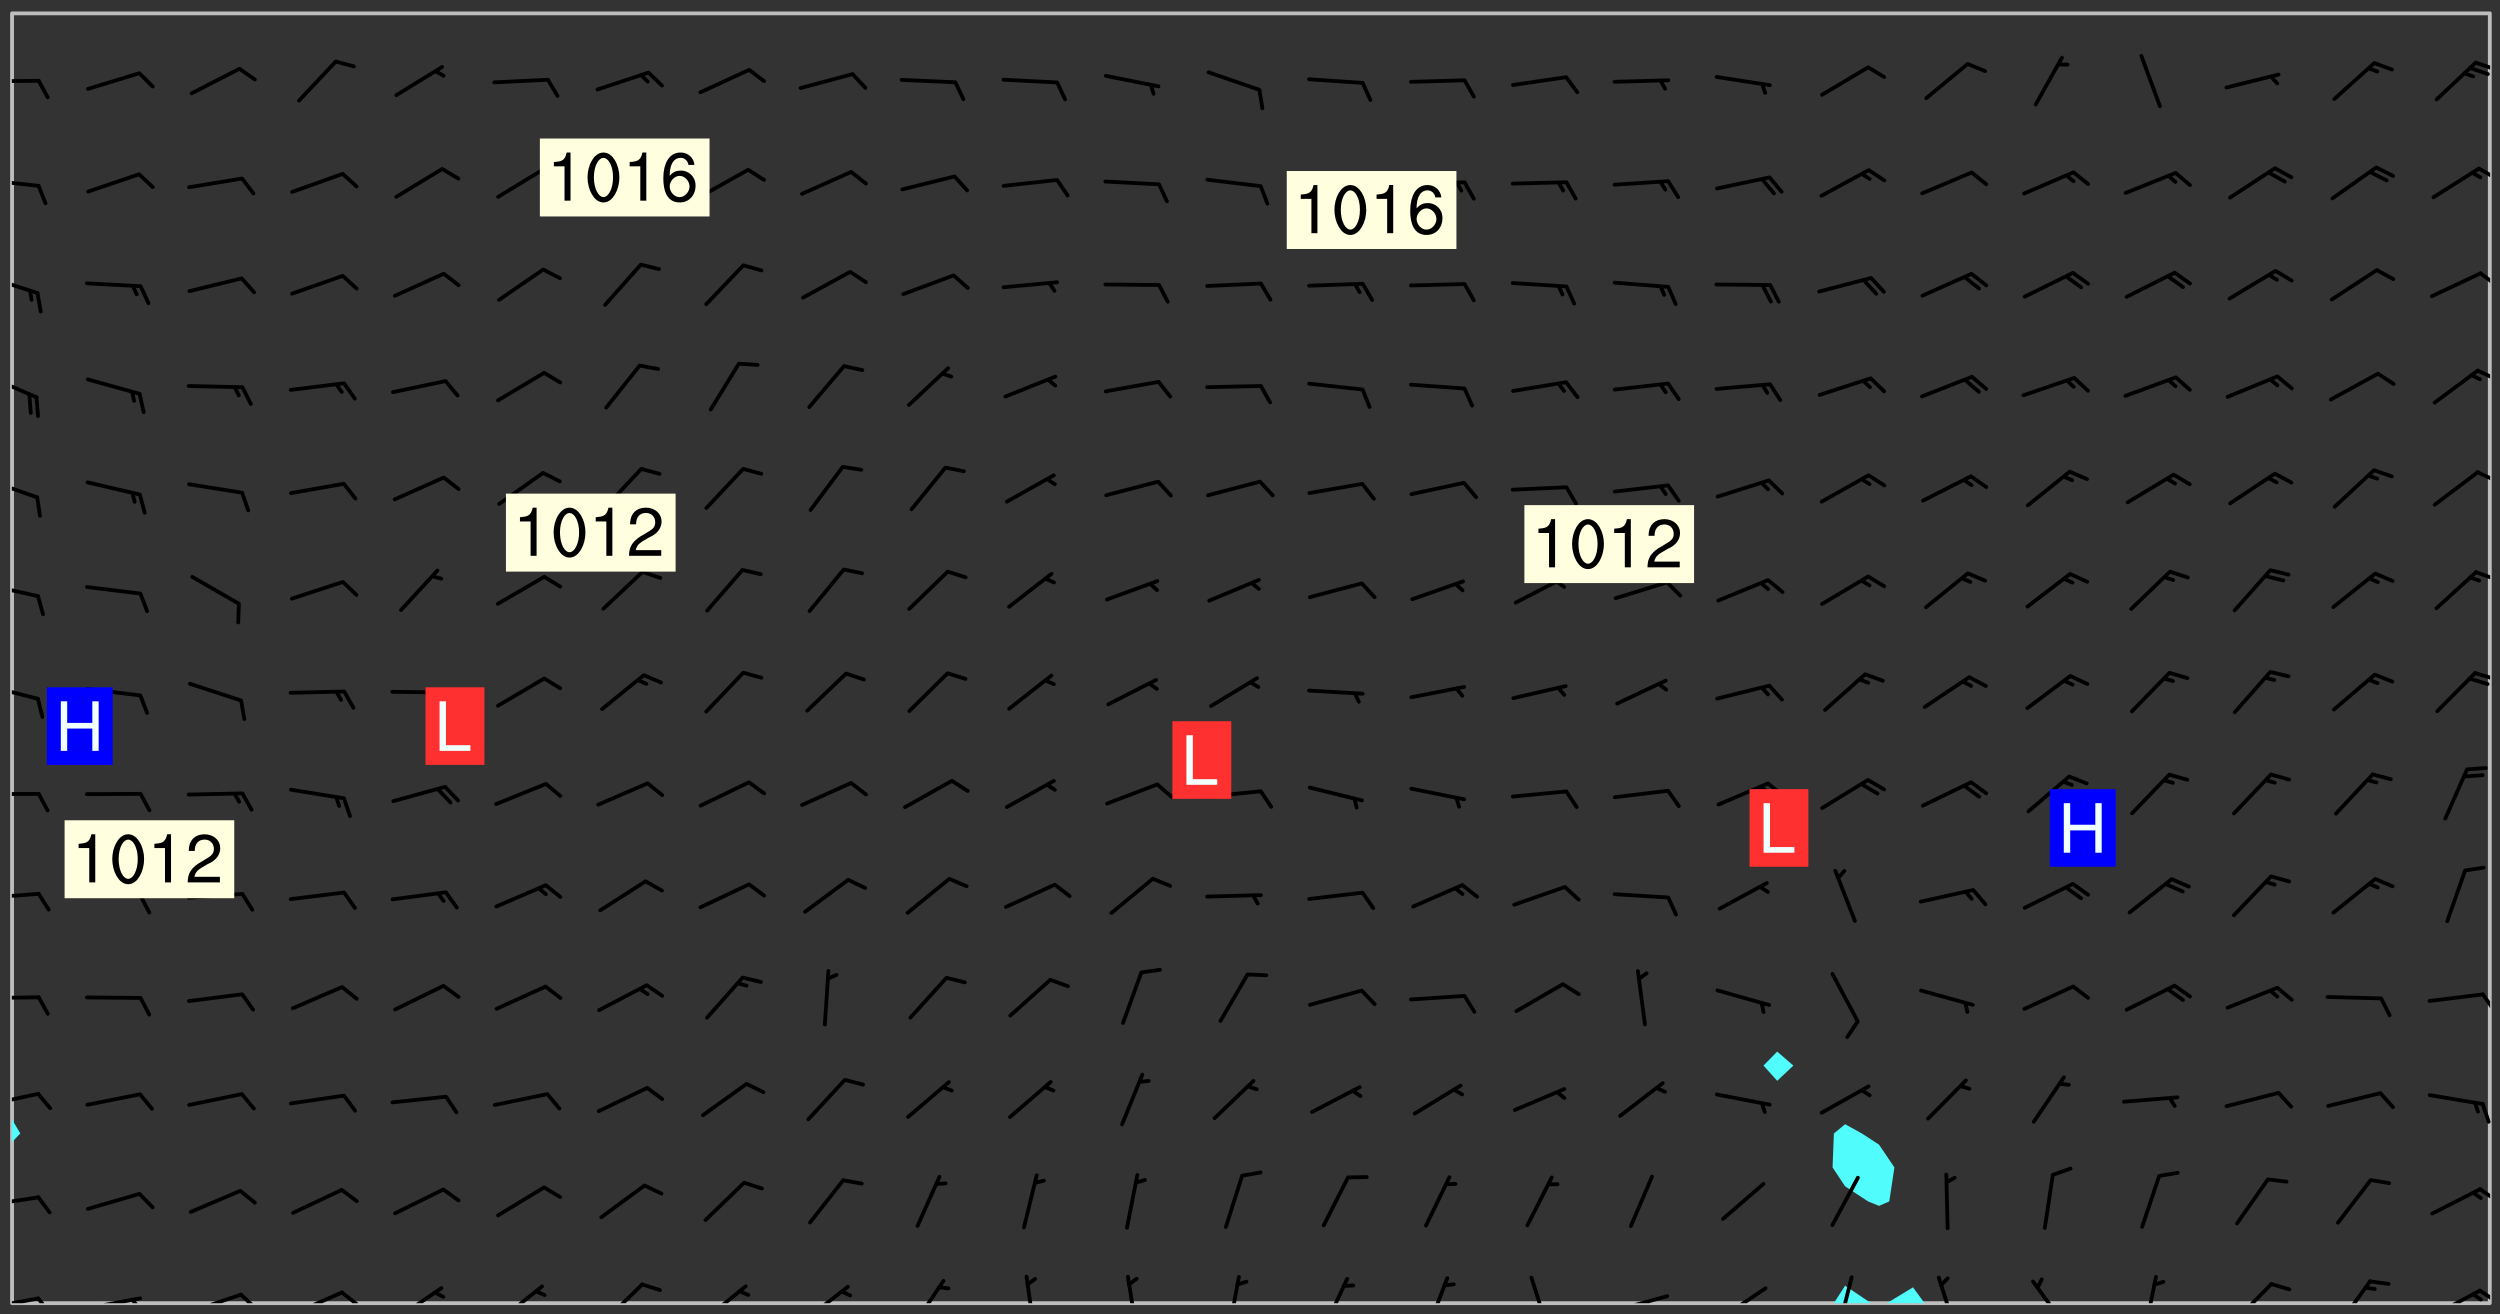 <svg xmlns="http://www.w3.org/2000/svg" role="img" xmlns:xlink="http://www.w3.org/1999/xlink" viewBox="142.45 309.95 326.84 171.84"><rect x="142.45" y="309.95" width="326.84" height="171.84" fill="#333333" stroke="none"/><defs><clipPath id="a"><path d="M144 459h1v21.328h-1zm0 0"/></clipPath><clipPath id="b"><path d="M144 311.672h1V457h-1zm0 0"/></clipPath><clipPath id="c"><path d="M144 311.672h324v168.656H144zm0 0"/></clipPath><clipPath id="d"><path d="M382 478h6v2.328h-6zm0 0"/></clipPath><clipPath id="e"><path d="M389 478h6v2.328h-6zm0 0"/></clipPath><clipPath id="f"><path d="M467 311.672h1v168.656h-1zm0 0"/></clipPath><clipPath id="g"><path d="M144 479h4v1.328h-4zm0 0"/></clipPath><clipPath id="h"><path d="M147 479h3v1.328h-3zm0 0"/></clipPath><clipPath id="i"><path d="M153 479h9v1.328h-9zm0 0"/></clipPath><clipPath id="j"><path d="M159 479h2v1.328h-2zm0 0"/></clipPath><clipPath id="k"><path d="M167 478h8v2.328h-8zm0 0"/></clipPath><clipPath id="l"><path d="M173 478h3v2.328h-3zm0 0"/></clipPath><clipPath id="m"><path d="M180 478h8v2.328h-8zm0 0"/></clipPath><clipPath id="n"><path d="M186 478h4v2.328h-4zm0 0"/></clipPath><clipPath id="o"><path d="M194 478h7v2.328h-7zm0 0"/></clipPath><clipPath id="p"><path d="M207 477h7v3.328h-7zm0 0"/></clipPath><clipPath id="q"><path d="M221 477h6v3.328h-6zm0 0"/></clipPath><clipPath id="r"><path d="M234 477h7v3.328h-7zm0 0"/></clipPath><clipPath id="s"><path d="M247 477h7v3.328h-7zm0 0"/></clipPath><clipPath id="t"><path d="M261 477h6v3.328h-6zm0 0"/></clipPath><clipPath id="u"><path d="M276 476h2v4.328h-2zm0 0"/></clipPath><clipPath id="v"><path d="M289 476h3v4.328h-3zm0 0"/></clipPath><clipPath id="w"><path d="M302 476h3v4.328h-3zm0 0"/></clipPath><clipPath id="x"><path d="M315 476h4v4.328h-4zm0 0"/></clipPath><clipPath id="y"><path d="M328 476h4v4.328h-4zm0 0"/></clipPath><clipPath id="z"><path d="M342 476h4v4.328h-4zm0 0"/></clipPath><clipPath id="A"><path d="M353 479h8v1.328h-8zm0 0"/></clipPath><clipPath id="B"><path d="M367 478h7v2.328h-7zm0 0"/></clipPath><clipPath id="C"><path d="M382 476h3v4.328h-3zm0 0"/></clipPath><clipPath id="D"><path d="M395 476h4v4.328h-4zm0 0"/></clipPath><clipPath id="E"><path d="M407 477h6v3.328h-6zm0 0"/></clipPath><clipPath id="F"><path d="M422 476h3v4.328h-3zm0 0"/></clipPath><clipPath id="G"><path d="M434 477h6v3.328h-6zm0 0"/></clipPath><clipPath id="H"><path d="M447 477h6v3.328h-6zm0 0"/></clipPath><clipPath id="I"><path d="M460 478h7v2.328h-7zm0 0"/></clipPath><clipPath id="J"><path d="M466 478h2v2.328h-2zm0 0"/></clipPath><clipPath id="K"><path d="M465 478h3v2.328h-3zm0 0"/></clipPath><clipPath id="L"><path d="M144 466h4v2h-4zm0 0"/></clipPath><clipPath id="M"><path d="M466 465h2v3h-2zm0 0"/></clipPath><clipPath id="N"><path d="M144 452h4v3h-4zm0 0"/></clipPath><clipPath id="O"><path d="M466 454h2v3h-2zm0 0"/></clipPath><clipPath id="P"><path d="M144 440h4v1h-4zm0 0"/></clipPath><clipPath id="Q"><path d="M466 439h2v4h-2zm0 0"/></clipPath><clipPath id="R"><path d="M144 426h4v2h-4zm0 0"/></clipPath><clipPath id="S"><path d="M144 413h4v2h-4zm0 0"/></clipPath><clipPath id="T"><path d="M144 399h4v3h-4zm0 0"/></clipPath><clipPath id="U"><path d="M465 397h3v2h-3zm0 0"/></clipPath><clipPath id="V"><path d="M144 386h4v3h-4zm0 0"/></clipPath><clipPath id="W"><path d="M465 384h3v2h-3zm0 0"/></clipPath><clipPath id="X"><path d="M144 372h4v4h-4zm0 0"/></clipPath><clipPath id="Y"><path d="M466 371h2v2h-2zm0 0"/></clipPath><clipPath id="Z"><path d="M144 358h4v5h-4zm0 0"/></clipPath><clipPath id="aa"><path d="M466 358h2v2h-2zm0 0"/></clipPath><clipPath id="ab"><path d="M144 345h4v4h-4zm0 0"/></clipPath><clipPath id="ac"><path d="M466 345h2v3h-2zm0 0"/></clipPath><clipPath id="ad"><path d="M144 333h4v2h-4zm0 0"/></clipPath><clipPath id="ae"><path d="M466 331h2v3h-2zm0 0"/></clipPath><clipPath id="af"><path d="M144 320h4v1h-4zm0 0"/></clipPath><clipPath id="ag"><path d="M465 317h3v3h-3zm0 0"/></clipPath><g id="ah" clip-path="url(#clip1)"><path fill="#fff" fill-opacity="0" fill-rule="evenodd" d="M0 0h1000v1000H0zm0 0"/><path fill="#d3d3d3" fill-opacity="0" fill-rule="evenodd" d="M162.152 355.867l-.234.293.059.234.117.172.176.234.293.348.113.059.117-.172.059-.234.176-.176.465-.176h.699l.234.293.289.816.059.176.176.23.352.234.699.699.172.176.234.348.234.41.289.582.41.465.23.234.234.176.117.23.176.293.172 1.164v.234l.059.289.059.117.117.117.348.41.117.172.176.176.176.234.117.172.172.352.059.234.234.406.234-.059-.176.176-.059.93h-.582l-.234-.113-.348.113-.117.117-.059.293-.059.176-.117.172-.465.293-.059.234-.059.113v.645l.059.172v.41l.059.059v.406l.059.406.117.176.059.059.23.641-.059.293v.699l-.059.582v.234l-.059.23-.055.352v1.922l.055.117h.426l-.367.117-.023.352.891 1.168 1.742.539 1.34.359v.539l.09.809.535.715 1.52.27.891-.086.09 1.164.535.18 1.16-.18 2.055-.984 1.16-.363 1.879-.176 1.695-.18-.18.719-1.516.086-1.25.09-.805.27-1.074.809.27.719.535.898-.18.625-.266.809.266 1.078.625.898.805.18 1.25-.18-.266.723.098.504.055.293v.172l.059.293v.406l.176.117.352.117h.406l.293-.176.113-.117.059-.117.117-.23.059-.176.352-.465.23-.176.176-.059.176.059.059.176.117.988.055.469.059.172.117.234.176.059.816.059h.289l.117.234.059.406.059.352v1.105l.117.293.117.348.289.699.176.352.582.754.352.176.172.059.469.234.641.465.348.234.293.176.293.055.23.062.816.348.293.176.113.172.352.352.117.176.523.641v.289l.059.352v.348l.059.352.059.289.117.059.172.059h.176l.582.234.176.117.176.289.176.234.113.234.293.23.117.117v.41l.059.055.289.234.234.117.059.117.117.172.059.117.23.234.059.176.234.059.117.059-.117.113-.059.117v.117l-.117.293-.117.289v.582l.176.117.117.059.059.117.117.117.113.059.176.348.059.352.059.406v.176l-.059.176-.117.699v.172l.117.176.293.293h.406l.176.117.117.172.117.293v.234h-.527l-.23-.234h-.234l-.176.059-.059.699.059.348.117.176.176.41.117.23.289.469.176.055h.523l.234.059.758.641.059.293v.234l.059.059.23.348v.352l-.117.172v.293l.293.289.293.176.172.059.293.176.293.117.582.406.289.234.293.176.219.16.016.012.23.176.641.523.176.234.117.176.176.176.113.172v.641l.117.176.469.117.582.117.234.059.23.113.293.117.113.059.586.352.289.172.176.062.176.055.176.059.699.352.289.176.234.055.289.176.234.117.641.406.293.117.172.059.234.059.41.059.23.059.234.117.059.172-.41.176.469.059.059.293.113.234.176.055.234.059.176.059.406.117.641.234.117.172.059.234v.176l-.059.117-.059.406.234.234.117.059.348.117.641.23.176.117.289.117.176.176.234.465.582 1.105.176.176.348.176.176.117.352.117 1.047.523.234.059.465.113.293.059.465.176.758.582.234.234.348.465.176.176.289.234.816.699.293.176.289.289.293.176.293.289.695.641.176.176.293.234.289.234.469.289.641.582.348.234.234.293.348.348.352.465.934.992.348.406.117.176.234.059.113.117.645.176.23.113.234.059.293.176.23.117.934.699.406.406.234.176.406.176.234.117.816.348.348.234.234.117.293.289.23.117.758.352.352.172.23.059.293.117.234.059.871.176h.816l.469.23.172.059.875.699.465.117.293.059.176.059.23.059.469.059.348.059.352.059.406.059h.293l.172.059v.23l.176.176h.293l.348.059.352.059.699.117h.641l.465-.234.293-.176.172-.117.41-.172.289-.176.934-.465.469-.293.523-.293.465-.172.465-.176 1.051-.465.289-.117.41-.117.289-.117.527-.176 1.516-.699.582-.348.289-.059.293-.059.348-.117.875-.23.352-.117h.113l.234-.059.875-.234.234-.059h.812l.352-.059.816-.117.172-.059.352-.055.293-.059.23-.059.816-.176.176-.059h.348l.234-.059.465-.117.758-.172.234-.059h.348l.41-.117.289-.059 1.285-.059h.289l.41-.059.23-.059h.176l.875-.117h.406l.41-.117h.348l.352-.113.871-.059h1.75l1.047.289.41.117.289.117.352.117.289.117 1.051.172.289.059h.293l.293.059.172.059.41.059.172.059.117.059h.117l.117.059.352.059h.113l.41.066 1.922.395 1.926.395 1.52.449 1.695.719 2.145.805 1.605-.719 1.43-.805 1.16-1.078 1.25-.449 3.035-.719 1.875-.359 2.145-1.348 2.234-1.254 2.5-1.258 1.695-.449 1.785-.18 1.16-.27.625.539 1.34-.27.715-.988.984-1.344.445-.18.805-.359 1.875-.539 1.785-.449 1.25-.27 1.16-.09 1.699-.09 1.961-.27 1.25-.09h.539l.625-.09h.891l2.145-.18 2.41-.18 2.59-.09 1.695.18 1.609.09 1.43.359 1.16.719 1.875.988 1.16 1.527.266.715.629.09.355.898.535.539.535 1.527 1.074.359h.535l-.805.535.09 1.707.715 2.695.891.805.895.988.715 1.258 1.785.539 1.52-.18.355 1.344 1.609-.805.98-.539.27.27.316-.215.219-.145.801.449.449-.359h.355l.535-.27.539-.719.535-.27.625-.988 1.16.449.84.371 1.395.617 1.695-.18h1.605l1.785.09.18-1.707.535-1.344.805.27.492.848.402.406-.09.539v.359l.715.449.711-.27h1.43l.359.988.445 1.258.715 1.344 1.25.629 1.695.629.715-.18.18-.539.98-.09.449.359.086 1.258-.266.629-.535.18v.539l.715.984.266.539.984.988.801 1.078-.266.359-.09.898-.625 2.332-.355 2.066-.09 1.793-.18.719-.09.539v1.438l-.98 1.883-.359 1.707-.535.898-.805 1.168-.266.539 2.055 1.254.086.359-.355.539-.09-.18v.809l.09 1.438-.445.715-1.074.094-.266.715.535.898.805.719 1.16.809 1.34.27.445.359-.355.449-1.789-.09-1.25-.449-.715-.719-.625-.09-.176 3.59-.188 1.309h89.359V311.703h-55.27v49.082l.762.125 3.289.543 2.023 2.836v2.754l2.352.332 2.348.332h4.051l-1.379 4.16-2.023.707-2.023.703-.543.344-2.594 1.617-.188.117-2.023-2.078-.73-2.742-2.672-2.078-1.375-3.5-.066-.082-1.957-2.672 2.75-1.418v-49.082H294.422v91.414l.117.031.133.012.074.074.105.047.09.059.086.059.09.059.297.297.059.09.031.117.027.117.016.137-.031.117-.059.09-.059.086-.043.105-.047.102-.027.121v.145l.176.27.148.148.074.086.074.074.043.105.062.09.059.086.043.105.059.09.047.102.043.105.059.086.117.18.074.074.062.086.059.09.043.105.059.09.059.086.062.09.059.09.043.102.117.18.074.074.059.086.074.074.09.059.105.047h.148l.133-.016.133.016.102-.047.074-.074.047-.102-.016-.133v-.148l-.047-.105-.027-.117-.047-.102-.027-.121-.043-.102-.062-.09-.043-.102-.043-.105-.031-.117-.016-.133-.012-.137.086-.059.059-.086.121-.031.043.105.016.133v.117l.059.102.059.09.09.059.148.148.059.09.043.105-.012.102.086.059.105.047.086.059.09.059.074.074-.117.027-.105.047-.086.059-.074.074-.059.09-.062.086-.027.121-.047.102-.043.105-.031.117-.012.133-.016.133v.148l.027.117.047.105.043.102.059.09.074.074.09.059.074.074.09.059.059.09.043.105.047.102.117.031.133.016h.148l.117-.031.105.043.043.105.047.102.027.121L299.5 410l.027.117.031.121.027.117.105.043.102.047.133-.016.148.148.062.086.074.074.07.074.09.062.105.043.102.043.117.031.137.016.117-.031.074-.074.027-.117-.012-.133-.031-.121-.027-.117.043-.105h.117l.09.062.117.027h.148l.133.016h.148l.133.016.133-.016h.148l.133-.016.133-.012.137.012.117-.027.133-.016.191-.059-.059.176-.016.133-.027.121-.016.133-.059.086-.133.016-.105.047-.105.043-.117.031-.117.027-.266.031h-.148l-.133.016-.074.074.059.086.148.148.117.18.074.07.09.062.09.059.086.059.09.059.102.043.105.062.105.043.086.059.105.047.102.043.18.117.059.09-.043.102-.047.105.016.133.223.223.059.09.043.102.031.121.043.102.016.133.031.117.012.137.031.117.148.148.102.043.105.043.117.031.133.016.137.016h.117l.117-.031.09-.059.043-.105.047-.102.043-.105.031-.117.012-.133v-.148l-.012-.133-.016-.133-.031-.117-.043-.105-.047-.105-.043-.102-.043-.105-.016-.133.016-.133.027-.117.031-.117.027-.121.047-.102.09-.059.086-.062.074-.074.09-.059.223-.223.059-.086.074-.074.117-.18.059-.086v-.148l-.074-.074-.102-.047-.105-.043-.102-.043-.059-.09-.047-.105-.027-.117.09-.059.117-.031.102-.043.18-.117.148-.148.012-.133-.012-.105-.09-.059-.133.016h-.148l-.133.016-.133-.016-.121-.031-.086-.059-.074-.074-.059-.09-.062-.086-.117-.18-.059-.086.031-.121.086-.059.121-.031.059-.086v-.121l-.031-.117-.059-.09-.059-.086-.047-.105-.027-.117-.016-.133.059-.09.074-.074.09-.059.117-.18.074-.074.059-.086.148-.148.121-.031.133-.016.133.016.074.074.043.105.016.133-.031.117-.117.031-.133.012-.148.148-.043.105-.047.102-.027.121-.031.117v.148l.031.117.043.105.059.09.074.07.074.074.117.031.121.027.117-.027.133-.016h.117l.09.059.074.074.047.105.059.086.102.047.133.016.105.043.086.059-.012.105-.074.074-.18.117-.059.09-.09.059-.07.074-.074.074-.062.09-.027.117-.016.133.016.133-.016.133v.148l.016.133.027.117.031.121.074.074.09.059.086.059.09.059.117.031v.086l-.102.047-.09.059-.266.031-.117.027h-.148l-.105.043-.102.047-.059.09-.062.234-.012.133-.031.121-.016.133v.293l-.012.133.012.137.016.133.133.016.133.012.121.031.086.059.074.074.047.105.043.102.016.133v.445l-.016.133v.445l.031.266.027.117.016.133.031.117.086.211.031.266v.148l-.031.117-.027.117-.031.121-.027.117-.031.117-.031.121-.012.133-.016.133.09.059.117-.031.102.016.047.105-.031.266v.441l-.043.105-.047.105-.043.102-.043.105-.059.086-.031.121-.043.117-.031.117-.016.133.016.133.059.09.105.047.086.059.059.086-.012.137-.031.117-.043.102v.445l-.016.133v.148l-.031.117-.043.105-.027.117-.047.105-.043.102-.031.121-.027.117-.031.133-.031.117-.027.117-.043.105-.031.117-.031.121-.012.133-.016.133v.297l.027.117v.148l.047.398.027.117.059.09.121.031h.148l.133-.016.059.09v.117l-.059.09-.09.059-.102.043-.105.047-.09.059-.086.059-.137.016-.117-.031-.133-.016-.102.047-.062.086-.012.137-.016.133-.031.117-.027.117-.016.133-.031.121v.297l.016.133.031.117v.148l.012.133v.148l-.027.117-.047.102-.027.121-.031.117-.059.09-.074.074-.102.043-.105.047-.117.027-.121.031-.102-.047.059-.086.105-.047.027-.117.031-.117.027-.121.031-.117v-.148l.016-.133-.031-.117-.043-.105-.105.016-.074.074-.102.043-.09.062-.074.074-.043.102-.016.133-.031.117L304.25 426l-.031.117-.027.117-.031.121-.027.117-.031.117-.043.105-.09.059h-.09l-.117-.031-.031-.086.016-.137-.031-.117v-.148l-.012-.133v-.148l-.062-.234-.027-.121-.043-.102-.047-.105-.059-.086-.059-.09-.043-.105-.062-.086-.148-.148-.07-.074-.105-.047-.105-.043-.102-.043-.297-.297-.09-.074-.086-.059-.105-.043-.09-.062-.086-.059-.105-.043-.09-.059-.086-.062-.074-.07-.105-.047-.086-.059-.105-.043-.09-.062-.102-.043-.105-.043-.086-.059-.105-.047-.105-.043-.102-.047-.09-.059-.102-.043-.105-.043-.09-.062-.117-.027-.133-.016-.133.016H299.75l-.133.016-.117-.031-.09-.059-.074-.074-.09-.059-.102-.047h-.148l-.121-.027-.102-.043-.074-.074-.117-.18-.09-.059-.102-.043-.09-.062-.105-.043-.09-.059-.086-.059-.105-.047-.059-.086-.059-.09-.043-.105-.047-.102-.074-.074-.086-.059-.074-.074-.09-.059-.223-.223-.043-.105-.031-.266.105-.043h.145l.105.043.074.074.09.059.086.059.105.047.09.059.148.148.07.074.148.148.062.086.074.074.086.059.074.074.09.062.09.059.086.059.27.176.102.047.105.043.102.043.047-.074.059-.086.074-.074.07-.074.105.043.074.074.059.09.043.102.047.105.043.105.121.027.117-.027.074-.09.043-.105.059-.09.074-.074.105-.043.117-.027.133.012.09.059.148.148.059.09.043.105.047.102.043.105.043.102.105.047.105.043.133.016.086-.059.059-.09.074-.074.105-.043.117.027.105.047.102.043.105.043.102.047.18.117v.117l-.016.133.016.133.016.137.059.086.102.047.121.027.117.031h.148l.117-.031.059-.09.18-.117.059-.09.074-.074.059-.086.117-.18.18-.117.117.031.09.059.043.074-.016.133v.117l.09.059h.148l.133-.016.133-.012.266-.031.105-.043.117-.031.121-.027.074-.074.07-.074.062-.09-.016-.105-.047-.102-.102-.043-.105-.016-.117.027-.266.031h-.148l-.074-.074-.09-.059-.117-.031-.117-.027-.133-.016h-.148l-.133.016h-.297l-.105-.047-.148-.148-.043-.102-.059-.09.223-.223.086-.059.105-.043.117-.031.133-.016.133.016.137.016.102.043.133-.012.09-.062.102-.043.062-.09-.047-.102-.09-.059-.117-.031-.102-.043-.059-.09-.062-.09v-.117l.016-.133.105-.047.074-.07v-.121l-.09-.059-.031-.117.09-.059.074-.074.043-.105.059-.09.047-.102.016-.133v-.148l-.047-.105-.043-.102-.09-.059-.133-.016-.102-.043-.137-.016-.117-.031h-.445l-.133-.016-.133-.012-.133-.016-.117-.031h-.148l-.133-.016-.133-.012-.266-.031-.121-.043-.086-.059-.074-.074v-.148l.012-.133.105-.047.102-.043.133-.016h.152l.133-.016h.293l.121.031.102.043.09.059.234.062.121-.047.09-.059.102-.043.133-.016.105.043.102.047.133.012.121-.027h.145l.121-.031.117-.027.105-.047.074-.074.086-.059.148-.148.059-.086.047-.105.027-.117.016-.105-.102-.043-.09-.059-.117-.031-.105-.043-.09-.062-.074-.086-.074-.074-.102-.043-.105-.047-.102-.043-.059-.09-.047-.102-.086-.211-.062-.086-.059-.09-.074-.074-.086-.059h-.27l-.117.031-.09.059-.102.043-.133.016-.105-.016-.027-.117-.062-.09-.117-.031-.102-.043-.148-.148-.031-.117-.016-.105.074-.074.18-.117.117-.027.117-.031.137.016.102.043.105.043.102.047.105.043.117.031.133.016.117.027.133.016.105-.016.09-.059-.074-.074-.105-.043-.074-.074-.074-.09-.148-.148-.086-.059-.09-.059-.074-.074-.09-.059-.102-.047-.121-.027-.102-.047-.105-.043-.117-.031-.102-.043-.121-.031h-.148l-.117.031-.105.043-.086.062-.18.117-.086.059-.09.059-.105.047-.086.059-.105.043-.102.043-.105.047-.074.074-.059.09-.059.086-.047.105-.059.086-.074.074-.133-.012-.117-.031h-.117l-.074.074-.09.059-.074.074-.09.059-.086.059-.105.047-.102.043-.137.016-.102-.043-.148-.148-.105-.047h-.086l-.105.047-.102.043-.121.031-.117-.031-.074-.074v-.117l.031-.121.074-.07.059-.09.074-.074.117-.031.105-.043h.293l.133-.016.137-.016.102-.043.09-.059.102-.047.09-.059.133-.012.09.059.133.012.09-.059.086-.059.105-.043.09-.059.086-.062.09-.059.148-.148.059-.086.059-.09.105-.043.133-.016.117.027.121.031.059-.059.059-.09.031-.266.027-.117.105.012.133.016.102-.043.09-.059.059-.09.074-.074.059-.09.047-.102.012-.133-.012-.133-.047-.105-.148-.148-.059-.09-.059-.086-.043-.105v-.445l.016-.133v-.148l.012-.133-.059-.059-.09.059-.102-.043-.18-.117-.086-.059-.062-.09-.059-.09-.074-.074-.086-.059-.121.031-.102.012-.105.047-.086.059-.105.043-.148.148-.09.059-.086.059-.09.062-.105.043-.133.016v-.121l.105-.043.117-.031.074-.07.043-.105v-.148l-.027-.117-.148-.148-.133-.016h-.148l-.117.031-.105.043-.102.043-.09.062-.117.027-.074-.074.012-.133-.043-.102-.043-.105-.09-.059-.117.027-.121.031-.117.031-.102.043-.121.031-.102.043-.105.043-.09.059-.102.016v-.117l.016-.133-.059-.09-.074.043-.148.148-.059.09-.074.074-.047.105-.043.102-.074.074-.059.09-.074.074-.059.086-.074.074-.09.062-.074.07-.074.074-.102.016-.133.016-.105-.043v-.121l.148-.148.043-.102.059-.09.047-.102.043-.105.059-.09.031-.117.043-.102.031-.121.027-.117.047-.105.043-.102.043-.105.074-.07.09-.062.09-.059.102-.043h.297l.266-.031.105-.043-.074-.074-.117-.031-.105-.043-.09-.059-.102-.047-.09-.059-.102-.043-.105-.043-.09-.062-.086-.059-.105-.043-.102-.043-.121-.031-.117-.031-.102-.043L297.5 410.25l-.102-.043-.09-.059-.043-.105-.016-.133.102-.043.133-.016.137.016.133-.016.102-.043.059-.09.016-.105-.09-.059-.074-.074-.102-.043-.09-.059-.148-.148-.043-.105-.016-.133v-.293l-.059-.09-.09-.059-.074-.074-.043-.105-.031-.117-.059-.09-.074-.074-.117-.027-.074-.074-.09-.059-.09-.062-.086-.059-.074-.074-.059-.086-.047-.105-.086-.059-.148-.148-.195-.059-.133.016-.102.043-.074.074-.047.102-.043.105-.059.09-.059.086-.297.297-.09.059h-.086l-.062-.086-.043-.105.031-.117.059-.09.027-.117-.012-.133-.09-.062-.105.047-.117.027-.117.031-.27.176-.102.047-.117.027-.105.047-.09.059-.102.043-.059-.086-.047-.105.016-.133.047-.105.07-.074.074-.07.059-.09v-.148l-.043-.105h-.238l-.102.047-.031.117-.027.117-.031.121-.074.043-.133.016-.074-.047-.043-.102-.043-.105-.047-.102-.043-.105-.121.031-.102.043-.133.016-.117.031-.105.043-.09.059-.102.047-.121.027-.133.016-.102-.043-.059-.09-.047-.105-.043-.102-.043-.105v-.117l.059-.09.086-.059.18-.117.102-.047.105-.043.105-.059.102-.043.09-.062.102-.043.105-.059.102-.047.09-.059.105-.043.102-.043.09-.062.102-.043.137-.016.117.031.102.043.121.031.102.043.105.047.102.043.105.043.102.047.105.043.102.043.105.047.086.059.105.043.117.031.105.043.102.047.09.059.105.043.102.043.105.047.117.027.102.047.121.027h.148l.086-.059.016-.102.059-.09-.027-.117-.074-.074-.117-.18-.074-.074-.09-.074-.18-.117-.086-.059-.105-.043-.102-.047-.27-.176-.059-.09-.074-.074-.059-.09-.043-.102-.031-.117-.016-.137v-.562l-.012-.133-.016-.133-.031-.117-.016-.133-.012-.133-.031-.121-.223-.223-.059-.086-.016-.105.031-.117.133-.016v-91.414H172.992v1.453l-.059.234-.352 1.051-.172.523-.117.348-.176.41-.117.172-.234.293-.23.059h-.352l-.117.059-.23.406v.293l.117.176.23.23.117.234.641.758.293.465.176.234.23.352.234.348.641.816.176.465.172.41.117.695.176.469.117 1.398.059.465v.875l.117 1.047v4.781l-.059.465-.352 1.281-.176.523-.113.41-.352.93L172.934 336l-.234.582-.117.176-.172.348-.176.406-.352.816-.059.293-.113.293-.117.289-.059.176-.117.875-.059.406-.059.117-.059.176-.059.172-.23.527-.117.172v.234l-.117.234-.059.172-.176.586v.289l-.059.176v.293l-.059.113-.059.527v.172l-.055.234v2.621l-.176.816-.117.176-.176.234-.117.172-.113.234-.586.934-.23.289-.293.465-.176.234-.289.352-.352.699-.113.23-.176.41-.176.23-.406.527-.816.699-.293.172-.289.234-.176.117-.176.176-.523.406-.527.176-.172.176-.234.055-.641.176h-.758m12.211 31.023l-1.074.449.359.895 1.25-.715.445-.539-.98-.09"/><path fill="#d3d3d3" fill-opacity="0" fill-rule="evenodd" d="M201.508 416.598h-.895l.449.629.98.359.805-.09.445-.988-.176.09-.715-.355-.895.355m154.621 59.07l-.059-.523v-.293l.113-.293.059-.23.469-.469h.113l.117-.113.117-.059h.176l.234-.059h.348l.234.059.117.059.23.172.059.176.117.582v.293l-.117.176-.172.289-.176.176-.527.523-.23.234-.117.059h-.176l-.117-.059-.406-.293-.176-.117-.117-.059-.059-.113-.055-.117m6.641-10.957l-.059-.172v-1.109l.059-.172.176-.059.172-.059h.176l.234-.059.117.059.059.699-.059.172-.117.176-.117.059-.234.523-.113.059h-.234l-.059-.117m9.613-14.391l-.117-.176v-.699l.293-.875.117-.172.176-.352.113-.23.117-.293.352-.758.117-.23.172-.234h.176l.117-.059h.641l.117.059.234.234.172.113.352.293.117.117.113.176v.113l.117.059.117.117v.699l-.059.176v.23l-.059.176-.348 1.051-.117.23-.117.234-.117.059-.23.234-.641.289h-.875l-.41-.117-.641-.465"/><path fill="none" stroke="#bebebe" stroke-linecap="round" stroke-linejoin="round" stroke-miterlimit="10" stroke-width=".5" d="M467.957 311.695H144.027v168.625h323.93v-168.625"/><g clip-path="url(#a)"><path fill="#fff" fill-opacity="0" fill-rule="evenodd" d="M144 475.891v4.438h.004H144v-21.047 16.609"/></g><g clip-path="url(#b)"><path fill="#fff" fill-opacity="0" fill-rule="evenodd" d="M144 453.699v2.562-144.59h.004H144v142.027"/></g><path fill="#50fcfc" fill-rule="evenodd" d="M144 456.262v3.02l.004-.004v-3.012l-.004-.004"/><g clip-path="url(#c)"><path fill="#fff" fill-opacity="0" fill-rule="evenodd" d="M144.004 480.328v-21.051l1.102-1.141-1.102-1.871V311.672h230.789V447.43L373 449.262l1.793 1.992 2.117-1.992-2.117-1.832V311.672h8.879v145.254l-1.469 1.211-.172 4.438 1.641 2.473 2.996 1.969 1.441.586 1.34-.586.668-4.441-2.008-2.977-2.246-1.461-2.191-1.211v-145.254h84.324v168.656H394.062l-1.516-2.078-3.422 2.078h-2.051l-3.402-2.293-1.477 2.293h-238.191"/></g><path fill="#50fcfc" fill-rule="evenodd" d="M145.105 458.137l-1.102 1.141v-3.012l1.102 1.871m229.688-6.883L373 449.262l1.793-1.832 2.117 1.832-2.117 1.992m8.879 13.793l-1.641-2.473.172-4.438 1.469-1.211 2.191 1.211 2.246 1.461 2.008 2.977-.668 4.441-1.34.586-1.441-.586-2.996-1.969"/><g clip-path="url(#d)"><path fill="#50fcfc" fill-rule="evenodd" d="M382.195 480.328l1.477-2.293 3.402 2.293h-4.879"/></g><g clip-path="url(#e)"><path fill="#50fcfc" fill-rule="evenodd" d="M389.125 480.328l3.422-2.078 1.516 2.078h-4.938"/></g><g clip-path="url(#f)"><path fill="#fff" fill-opacity="0" fill-rule="evenodd" d="M467.996 480.328H468V311.672h-.004H468v168.656h-.004"/></g><g clip-path="url(#g)"><path fill="none" stroke="#000" stroke-linecap="round" stroke-linejoin="round" stroke-miterlimit="10" stroke-width=".5" d="M147.457 479.707l-6.914 1.242"/></g><g clip-path="url(#h)"><path fill="none" stroke="#000" stroke-linecap="round" stroke-linejoin="round" stroke-miterlimit="10" stroke-width=".5" d="M147.457 479.707l1.52 1.93"/></g><g clip-path="url(#i)"><path fill="none" stroke="#000" stroke-linecap="round" stroke-linejoin="round" stroke-miterlimit="10" stroke-width=".5" d="M160.77 479.688l-6.91 1.281"/></g><g clip-path="url(#j)"><path fill="none" stroke="#000" stroke-linecap="round" stroke-linejoin="round" stroke-miterlimit="10" stroke-width=".5" d="M159.766 479.875l.762.961"/></g><g clip-path="url(#k)"><path fill="none" stroke="#000" stroke-linecap="round" stroke-linejoin="round" stroke-miterlimit="10" stroke-width=".5" d="M173.957 479.203l-6.656 2.25"/></g><g clip-path="url(#l)"><path fill="none" stroke="#000" stroke-linecap="round" stroke-linejoin="round" stroke-miterlimit="10" stroke-width=".5" d="M173.957 479.203l1.785 1.684"/></g><g clip-path="url(#m)"><path fill="none" stroke="#000" stroke-linecap="round" stroke-linejoin="round" stroke-miterlimit="10" stroke-width=".5" d="M187.164 478.922l-6.438 2.812"/></g><g clip-path="url(#n)"><path fill="none" stroke="#000" stroke-linecap="round" stroke-linejoin="round" stroke-miterlimit="10" stroke-width=".5" d="M187.164 478.922l1.922 1.527"/></g><g clip-path="url(#o)"><path fill="none" stroke="#000" stroke-linecap="round" stroke-linejoin="round" stroke-miterlimit="10" stroke-width=".5" d="M200.164 478.352l-5.809 3.957"/></g><path fill="none" stroke="#000" stroke-linecap="round" stroke-linejoin="round" stroke-miterlimit="10" stroke-width=".5" d="M199.32 478.926l1.086.57"/><g clip-path="url(#p)"><path fill="none" stroke="#000" stroke-linecap="round" stroke-linejoin="round" stroke-miterlimit="10" stroke-width=".5" d="M213.316 478.129l-5.48 4.398"/></g><path fill="none" stroke="#000" stroke-linecap="round" stroke-linejoin="round" stroke-miterlimit="10" stroke-width=".5" d="M212.516 478.77l1.129.484"/><g clip-path="url(#q)"><path fill="none" stroke="#000" stroke-linecap="round" stroke-linejoin="round" stroke-miterlimit="10" stroke-width=".5" d="M226.402 477.871l-5.023 4.914"/></g><path fill="none" stroke="#000" stroke-linecap="round" stroke-linejoin="round" stroke-miterlimit="10" stroke-width=".5" d="M226.402 477.871l2.34.746"/><g clip-path="url(#r)"><path fill="none" stroke="#000" stroke-linecap="round" stroke-linejoin="round" stroke-miterlimit="10" stroke-width=".5" d="M239.938 478.121l-5.465 4.418"/></g><path fill="none" stroke="#000" stroke-linecap="round" stroke-linejoin="round" stroke-miterlimit="10" stroke-width=".5" d="M239.145 478.762l1.129.48"/><g clip-path="url(#s)"><path fill="none" stroke="#000" stroke-linecap="round" stroke-linejoin="round" stroke-miterlimit="10" stroke-width=".5" d="M253.297 478.176l-5.555 4.305"/></g><path fill="none" stroke="#000" stroke-linecap="round" stroke-linejoin="round" stroke-miterlimit="10" stroke-width=".5" d="M252.488 478.805l1.121.504"/><g clip-path="url(#t)"><path fill="none" stroke="#000" stroke-linecap="round" stroke-linejoin="round" stroke-miterlimit="10" stroke-width=".5" d="M265.793 477.41l-3.918 5.836"/></g><path fill="none" stroke="#000" stroke-linecap="round" stroke-linejoin="round" stroke-miterlimit="10" stroke-width=".5" d="M265.223 478.262l1.223.125"/><g clip-path="url(#u)"><path fill="none" stroke="#000" stroke-linecap="round" stroke-linejoin="round" stroke-miterlimit="10" stroke-width=".5" d="M276.652 476.852l.996 6.957"/></g><path fill="none" stroke="#000" stroke-linecap="round" stroke-linejoin="round" stroke-miterlimit="10" stroke-width=".5" d="M276.797 477.863l.992-.723"/><g clip-path="url(#v)"><path fill="none" stroke="#000" stroke-linecap="round" stroke-linejoin="round" stroke-miterlimit="10" stroke-width=".5" d="M289.906 476.859l1.117 6.938"/></g><path fill="none" stroke="#000" stroke-linecap="round" stroke-linejoin="round" stroke-miterlimit="10" stroke-width=".5" d="M290.07 477.871l.977-.742"/><g clip-path="url(#w)"><path fill="none" stroke="#000" stroke-linecap="round" stroke-linejoin="round" stroke-miterlimit="10" stroke-width=".5" d="M304.422 476.875l-1.281 6.91"/></g><path fill="none" stroke="#000" stroke-linecap="round" stroke-linejoin="round" stroke-miterlimit="10" stroke-width=".5" d="M304.234 477.879l1.172-.367"/><g clip-path="url(#x)"><path fill="none" stroke="#000" stroke-linecap="round" stroke-linejoin="round" stroke-miterlimit="10" stroke-width=".5" d="M318.574 477.141l-2.957 6.375"/></g><path fill="none" stroke="#000" stroke-linecap="round" stroke-linejoin="round" stroke-miterlimit="10" stroke-width=".5" d="M318.145 478.07l1.227-.066"/><g clip-path="url(#y)"><path fill="none" stroke="#000" stroke-linecap="round" stroke-linejoin="round" stroke-miterlimit="10" stroke-width=".5" d="M331.664 477.047l-2.508 6.562"/></g><path fill="none" stroke="#000" stroke-linecap="round" stroke-linejoin="round" stroke-miterlimit="10" stroke-width=".5" d="M331.301 478l1.215-.148"/><g clip-path="url(#z)"><path fill="none" stroke="#000" stroke-linecap="round" stroke-linejoin="round" stroke-miterlimit="10" stroke-width=".5" d="M342.66 476.98l2.133 6.695"/></g><g clip-path="url(#A)"><path fill="none" stroke="#000" stroke-linecap="round" stroke-linejoin="round" stroke-miterlimit="10" stroke-width=".5" d="M353.652 481.254l6.777-1.852"/></g><g clip-path="url(#B)"><path fill="none" stroke="#000" stroke-linecap="round" stroke-linejoin="round" stroke-miterlimit="10" stroke-width=".5" d="M367.438 482.289l5.836-3.918"/></g><g clip-path="url(#C)"><path fill="none" stroke="#000" stroke-linecap="round" stroke-linejoin="round" stroke-miterlimit="10" stroke-width=".5" d="M382.812 483.734l1.719-6.812"/></g><g clip-path="url(#D)"><path fill="none" stroke="#000" stroke-linecap="round" stroke-linejoin="round" stroke-miterlimit="10" stroke-width=".5" d="M395.918 476.98l2.137 6.695"/></g><path fill="none" stroke="#000" stroke-linecap="round" stroke-linejoin="round" stroke-miterlimit="10" stroke-width=".5" d="M396.227 477.957l.859-.879"/><g clip-path="url(#E)"><path fill="none" stroke="#000" stroke-linecap="round" stroke-linejoin="round" stroke-miterlimit="10" stroke-width=".5" d="M408.238 477.484l4.125 5.688"/></g><path fill="none" stroke="#000" stroke-linecap="round" stroke-linejoin="round" stroke-miterlimit="10" stroke-width=".5" d="M408.84 478.312l.539-1.102"/><g clip-path="url(#F)"><path fill="none" stroke="#000" stroke-linecap="round" stroke-linejoin="round" stroke-miterlimit="10" stroke-width=".5" d="M424.312 476.887l-1.391 6.887"/></g><path fill="none" stroke="#000" stroke-linecap="round" stroke-linejoin="round" stroke-miterlimit="10" stroke-width=".5" d="M424.109 477.887l1.176-.352"/><g clip-path="url(#G)"><path fill="none" stroke="#000" stroke-linecap="round" stroke-linejoin="round" stroke-miterlimit="10" stroke-width=".5" d="M439.391 477.82l-4.918 5.016"/></g><path fill="none" stroke="#000" stroke-linecap="round" stroke-linejoin="round" stroke-miterlimit="10" stroke-width=".5" d="M439.391 477.82l2.355.695"/><g clip-path="url(#H)"><path fill="none" stroke="#000" stroke-linecap="round" stroke-linejoin="round" stroke-miterlimit="10" stroke-width=".5" d="M452.297 477.473l-4.098 5.711"/></g><path fill="none" stroke="#000" stroke-linecap="round" stroke-linejoin="round" stroke-miterlimit="10" stroke-width=".5" d="M452.297 477.473l2.43.328m-3.027.504l1.215.164"/><g clip-path="url(#I)"><path fill="none" stroke="#000" stroke-linecap="round" stroke-linejoin="round" stroke-miterlimit="10" stroke-width=".5" d="M466.66 478.676l-6.199 3.309"/></g><g clip-path="url(#J)"><path fill="none" stroke="#000" stroke-linecap="round" stroke-linejoin="round" stroke-miterlimit="10" stroke-width=".5" d="M466.66 478.676l2.039 1.367"/></g><g clip-path="url(#K)"><path fill="none" stroke="#000" stroke-linecap="round" stroke-linejoin="round" stroke-miterlimit="10" stroke-width=".5" d="M465.758 479.156l1.02.684"/></g><g clip-path="url(#L)"><path fill="none" stroke="#000" stroke-linecap="round" stroke-linejoin="round" stroke-miterlimit="10" stroke-width=".5" d="M147.473 466.488l-6.945 1.051"/></g><path fill="none" stroke="#000" stroke-linecap="round" stroke-linejoin="round" stroke-miterlimit="10" stroke-width=".5" d="M147.473 466.488l1.465 1.973m11.75-2.426l-6.746 1.957m6.746-1.957l1.711 1.758m11.465-2.152l-6.469 2.746m6.469-2.746l1.906 1.543m11.355-1.668l-6.359 2.996m6.359-2.996l1.965 1.469m11.32-1.527l-6.301 3.113m6.301-3.113l1.992 1.434m11.176-1.699l-6.008 3.645m6.008-3.645l2.109 1.254m11.035-1.512l-5.664 4.16m5.664-4.16l2.211 1.062m10.801-1.422l-5.055 4.879m5.055-4.879l2.332.758m10.625-1.082l-4.344 5.527m4.344-5.527l2.418.438m10.16-.883l-2.867 6.418m2.449-5.484l1.227-.082m11.906-1.055l-1.668 6.824m1.426-5.832l1.191-.301m12.211-.727l-1.359 6.895m1.16-5.891l1.176-.355m12.723-.551l-2.129 6.699m2.129-6.699l2.414-.441m11.426.656l-3.176 6.27m3.176-6.27l2.453-.047m10.805.02l-3.062 6.324m2.617-5.402l1.227-.047m12.594-.848l-3.18 6.27m2.715-5.355l1.227-.023m12.344-.988l-2.762 6.465m17.352-5.531l-5.312 4.598m14.305.793l3.336-6.184m11.559-.422l.176 7.027m-.152-6.004l1.07-.602m12.836-.383l-1.055 6.949m1.055-6.949l2.316-.812m11.59.957L422.5 470.344m2.234-6.66l2.422-.402m11.793.855l-4.035 5.754m4.035-5.754l2.434.301m11-.211l-4.273 5.574m4.273-5.574l2.422.402m11.887.789l-6.258 3.191"/><g clip-path="url(#M)"><path fill="none" stroke="#000" stroke-linecap="round" stroke-linejoin="round" stroke-miterlimit="10" stroke-width=".5" d="M466.691 465.418l2.012 1.406"/></g><path fill="none" stroke="#000" stroke-linecap="round" stroke-linejoin="round" stroke-miterlimit="10" stroke-width=".5" d="M465.781 465.883l1.004.703"/><g clip-path="url(#N)"><path fill="none" stroke="#000" stroke-linecap="round" stroke-linejoin="round" stroke-miterlimit="10" stroke-width=".5" d="M147.434 452.957l-6.867 1.48"/></g><path fill="none" stroke="#000" stroke-linecap="round" stroke-linejoin="round" stroke-miterlimit="10" stroke-width=".5" d="M147.434 452.957l1.582 1.879m11.746-1.824l-6.891 1.375m6.891-1.375l1.551 1.898m11.758-1.922l-6.883 1.418m6.883-1.418l1.566 1.891m11.785-1.691l-6.953 1.023m6.953-1.023l1.457 1.973m11.875-1.828l-6.988.734m6.988-.734l1.371 2.035m11.891-2.379l-6.883 1.422m6.883-1.422l1.566 1.887m11.477-2.695l-6.336 3.035m6.336-3.035l1.977 1.457m11.023-1.988l-5.707 4.098m5.707-4.098l2.199 1.09m10.648-1.617l-4.773 5.156m4.773-5.156l2.375.625m11.227-.328l-5.344 4.562m4.566-3.898l1.141.449m12.941-1.125l-5.324 4.586m4.551-3.918l1.141.445m11.609-2.074l-2.648 6.508m2.266-5.562l1.219-.125m13.691 0l-5.07 4.867m4.332-4.16l1.164.383m13.469-.281l-6.23 3.25m5.324-2.777l1.012.695m13.094-1.375l-6 3.66m5.129-3.125l1.055.625m13.367-.699l-6.473 2.738m5.531-2.34l.953.773m12.855-1.941l-5.574 4.281m4.762-3.66l1.117.512m13.672 1.672l-6.898-1.332m5.895 1.141l.363 1.172m13.57-3.363l-6.129 3.438m5.238-2.938l1.031.66m12.582-1.938l-4.941 4.992m4.223-4.266l1.176.352m12.359-1.488l-3.945 5.812m3.371-4.969l1.223.133m14.195 1.641l-7.004.574m5.984-.488l.664 1.031m13.574-1.703l-6.809 1.746m6.809-1.746l1.652 1.812m11.672-1.773l-6.828 1.672m6.828-1.672l1.633 1.832m11.734-.414l-6.93-1.164"/><g clip-path="url(#O)"><path fill="none" stroke="#000" stroke-linecap="round" stroke-linejoin="round" stroke-miterlimit="10" stroke-width=".5" d="M467.027 454.281l.777 2.324"/></g><path fill="none" stroke="#000" stroke-linecap="round" stroke-linejoin="round" stroke-miterlimit="10" stroke-width=".5" d="M466.02 454.109l.387 1.164"/><g clip-path="url(#P)"><path fill="none" stroke="#000" stroke-linecap="round" stroke-linejoin="round" stroke-miterlimit="10" stroke-width=".5" d="M147.512 440.336l-7.023.098"/></g><path fill="none" stroke="#000" stroke-linecap="round" stroke-linejoin="round" stroke-miterlimit="10" stroke-width=".5" d="M147.512 440.336l1.184 2.148m12.133-2.066l-7.027-.066m7.027.066l1.133 2.176m12.156-2.656l-6.973.891m6.973-.891l1.414 2.004m11.641-2.949l-6.453 2.781m6.453-2.781l1.914 1.535m11.332-1.684l-6.316 3.082m6.316-3.082l1.984 1.438m11.371-1.352l-6.398 2.906m6.398-2.906l1.945 1.496m11.285-1.672l-6.227 3.258m6.227-3.258l2.023 1.387m-2.93-.91l1.012.691m12.43-2.168l-4.664 5.258m4.664-5.258l2.383.578m-3.062.188l1.191.289m10.703-1.93l-.469 7.012m.402-5.992l1.117-.504m14.391.383l-4.719 5.211m4.719-5.211l2.379.602m11.195-.336l-5.238 4.68m5.238-4.68l2.305.848m9.59-1.809l-2.398 6.605m2.398-6.605l2.43-.344m11.457.609l-3.539 6.07m3.539-6.07l2.453.098m12.48 2.004l-6.777 1.867m6.777-1.867l1.684 1.785m11.75-1.082l-7.012.461m7.012-.461l1.289 2.086m11.559-3.617l-6.078 3.523m6.078-3.523l2.082 1.297m7.734-3.02l.918 6.969m-.781-5.953l.996-.711m16.023 4.137l-6.762-1.914m5.777 1.637l.258 1.199m12.316 1.219l-3.312-6.195m3.312 6.195l-1.367 2.039m16.41-4.199l-6.77-1.875m5.785 1.602l.266 1.199m13.84-3.328l-6.383 2.934m6.383-2.934l1.953 1.488m11.309-1.602l-6.277 3.16m6.277-3.16l2.004 1.418m-2.918-.961l2.004 1.418m12.348-1.602l-6.52 2.613m6.52-2.613l1.875 1.582m-2.824-1.203l.938.789m13.578.23l-7.023-.188m7.023.188l1.094 2.199m12.195-2.727l-6.973.867"/><g clip-path="url(#Q)"><path fill="none" stroke="#000" stroke-linecap="round" stroke-linejoin="round" stroke-miterlimit="10" stroke-width=".5" d="M467.047 439.949l1.41 2.012"/></g><g clip-path="url(#R)"><path fill="none" stroke="#000" stroke-linecap="round" stroke-linejoin="round" stroke-miterlimit="10" stroke-width=".5" d="M147.504 426.805l-7.008.531"/></g><path fill="none" stroke="#000" stroke-linecap="round" stroke-linejoin="round" stroke-miterlimit="10" stroke-width=".5" d="M147.504 426.805l1.312 2.07m12.012-1.797l-7.027-.02m7.027.02l1.145 2.172m12.16-2.434l-7.008.504m7.008-.504l1.305 2.078m11.996-2.262l-6.977.871m6.977-.871l1.41 2.008m11.898-2.031l-6.965.918m6.965-.918l1.426 1.996m-2.438-1.863l.711 1m13.363-2.062l-6.457 2.777m6.457-2.777l1.914 1.539m-2.855-1.133l.957.766m13.027-1.68l-5.918 3.793m5.918-3.793l2.141 1.207m11.395-.812l-6.355 3.004m6.355-3.004l1.965 1.469m10.996-2.059l-5.648 4.184m5.648-4.184l2.215 1.059m11.004-1.184l-5.453 4.434m5.453-4.434l2.262.957m11.523-.199l-6.395 2.918m6.395-2.918l1.945 1.496m10.883-2.273l-5.418 4.473m5.418-4.473l2.266.938m11.852 1.203l-7.023.191m6-.164l.605 1.07m13.711-1.414l-6.98.824m6.98-.824l1.398 2.016m11.645-3.012l-6.438 2.816m6.438-2.816l1.926 1.52m-2.863-1.109l.965.762m13.387-.926l-6.633 2.324m6.633-2.324l1.801 1.664m11.703-.285l-7.012-.434m7.012.434l1.02 2.23m11.875-4.125l-6.172 3.355m5.273-2.867l1.023.676m8.828-2.758l2.555 6.547m-2.184-5.598l.801-.93m16.852 2.488l-6.863 1.527m6.863-1.527l1.594 1.867m-2.594-1.645l.797.934m13.234-1.957l-6.293 3.129m6.293-3.129l1.996 1.426m-2.914-.969l1.996 1.426m11.844-2.5l-5.508 4.363m5.508-4.363l2.246.98m-3.047-.348l2.246.984m11.543-1.977l-4.855 5.082m4.855-5.082l2.363.664m-3.07.074l1.18.332m13.148-.734l-5.469 4.41m5.469-4.41l2.258.961m-3.055-.32l1.129.48m11.418-2.23l-2.336 6.629m2.336-6.629l2.426-.367"/><g clip-path="url(#S)"><path fill="none" stroke="#000" stroke-linecap="round" stroke-linejoin="round" stroke-miterlimit="10" stroke-width=".5" d="M147.512 413.742l-7.023.023"/></g><path fill="none" stroke="#000" stroke-linecap="round" stroke-linejoin="round" stroke-miterlimit="10" stroke-width=".5" d="M147.512 413.742l1.16 2.16m12.156-2.168l-7.027.039m7.027-.039l1.164 2.156m12.152-2.215l-7.027.152m7.027-.152l1.195 2.141m-2.219-2.117l.598 1.07m13.695-.457l-6.938-1.121m6.938 1.121l.793 2.324m-1.801-2.484l.395 1.16m13.848-2.492l-6.773 1.867m6.773-1.867l1.684 1.781m-2.672-1.512l1.688 1.781m12.484-2.434l-6.516 2.633m6.516-2.633l1.879 1.574m11.406-1.648l-6.453 2.781m6.453-2.781l1.914 1.535m11.34-1.672l-6.328 3.055m6.328-3.055l1.977 1.449m11.379-1.359l-6.41 2.875m6.41-2.875l1.938 1.504m11.234-1.785l-6.129 3.438m6.129-3.438l2.066 1.324m11.258-1.312l-6.141 3.414m5.246-2.918l1.031.664M293.75 412.5l-6.566 2.504M293.75 412.5l1.848 1.613m11.68-.715l-6.992.711m6.992-.711l1.363 2.035m11.867-.84l-6.824-1.68m5.832 1.434l.301 1.191m14.039-1.094l-6.891-1.383m5.887 1.18l.352 1.176m14.02-2l-6.992.672m6.992-.672l1.355 2.047m11.949-2.133l-6.973.844m6.973-.844l1.406 2.012m11.656-2.965l-6.469 2.75m6.469-2.75l1.906 1.543m-2.848-1.141l.953.77m13.066-1.633l-5.992 3.672m5.992-3.672l2.113 1.246m-2.984-.711l2.113 1.246m12.238-1.477l-6.324 3.062m6.324-3.062l1.98 1.445m-2.902-1l1.984 1.445m11.762-2.641l-5.344 4.562m5.344-4.562l2.285.902m-3.062-.238l1.141.449m12.719-1.363l-4.875 5.062m4.875-5.062l2.359.672m-3.07.066l1.18.336m12.828-1.09l-4.84 5.094m4.84-5.094l2.367.66m-3.07.082l1.184.328m12.816-1.09l-4.801 5.133m4.801-5.133l2.367.637m-3.066.109l1.184.32m11.852-1.715l-2.844 6.426m2.844-6.426l2.445-.176m-2.859 1.113l2.445-.18"/><g clip-path="url(#T)"><path fill="none" stroke="#000" stroke-linecap="round" stroke-linejoin="round" stroke-miterlimit="10" stroke-width=".5" d="M147.406 401.305l-6.812-1.734"/></g><path fill="none" stroke="#000" stroke-linecap="round" stroke-linejoin="round" stroke-miterlimit="10" stroke-width=".5" d="M147.406 401.305l.582 2.383m12.812-2.82l-6.973-.855m6.973.855l.883 2.289m12.285-1.625l-6.68-2.184m6.68 2.184l.422 2.418m13.066-3.59l-7.023.16m7.023-.16l1.203 2.137m-2.223-2.113l.598 1.066m13.738-.969l-7.027-.086m7.027.086l1.125 2.18m11.703-4.008l-6.051 3.57m6.051-3.57l2.094 1.281m10.922-1.711l-5.453 4.434m5.453-4.434l2.262.953m-3.055-.309l1.129.477m12.676-1.449l-4.848 5.086m4.848-5.086l2.363.66m11.07-.543l-5.082 4.852m5.082-4.852l2.328.773m10.945-.812l-5.004 4.934m5.004-4.934l2.344.73m11.234-.434l-5.527 4.34m4.723-3.711l1.121.5m13.367-.555l-6.262 3.191m5.348-2.727l1.008.703m13.094-1.395l-6.008 3.641m5.133-3.109l1.055.625m13.637.871l-7.012-.414m5.992.355l.512 1.113m13.766-1.934l-6.898 1.344m5.895-1.148l.773.953m13.52-1.266l-6.848 1.578m5.852-1.348l.805.926m13.262-1.863l-6.355 2.996m5.43-2.562l.984.734m13.488-.516l-6.82 1.691m6.82-1.691l1.641 1.824m-2.633-1.578l.82.91m12.699-2.648l-5.246 4.672m5.246-4.672l2.305.852m-3.066-.172l1.152.426m13.223-.723l-5.84 3.91m5.84-3.91l2.16 1.156m-3.012-.59l1.082.582m12.977-1.301l-5.625 4.211m5.625-4.211l2.223 1.043m-3.039-.43l1.109.523m12.66-1.547l-4.902 5.035m4.902-5.035l2.355.684m-3.066.047l1.176.344m12.723-1.195l-4.645 5.277m4.645-5.277l2.387.566m-3.062.199l1.191.285m13.148-.695l-5.344 4.562m5.344-4.562l2.285.902m-3.062-.238l1.141.449m12.754-1.324l-4.949 4.988"/><g clip-path="url(#U)"><path fill="none" stroke="#000" stroke-linecap="round" stroke-linejoin="round" stroke-miterlimit="10" stroke-width=".5" d="M466.035 397.945l2.352.707"/></g><path fill="none" stroke="#000" stroke-linecap="round" stroke-linejoin="round" stroke-miterlimit="10" stroke-width=".5" d="M465.316 398.668l2.348.711"/><g clip-path="url(#V)"><path fill="none" stroke="#000" stroke-linecap="round" stroke-linejoin="round" stroke-miterlimit="10" stroke-width=".5" d="M147.426 387.898l-6.852-1.551"/></g><path fill="none" stroke="#000" stroke-linecap="round" stroke-linejoin="round" stroke-miterlimit="10" stroke-width=".5" d="M147.426 387.898l.648 2.367m12.727-2.715l-6.973-.855m6.973.855l.879 2.293m11.996-.969l-6.09-3.504m6.09 3.504l-.082 2.453m13.691-5.297l-6.68 2.184m6.68-2.184l1.77 1.699m10.586-3.191l-4.762 5.168m4.07-4.414l1.188.309m13.477-.246l-6.074 3.535m6.074-3.535l2.086 1.293m10.75-1.93l-5.117 4.812m5.117-4.812l2.324.789m10.734-1.039l-4.602 5.309m4.602-5.309l2.391.547m10.855-.605l-4.465 5.426m4.465-5.426l2.406.488m11.199-.219l-5.047 4.887m5.047-4.887l2.336.754m11.23-.465l-5.551 4.309m4.742-3.68l1.121.5m13.527-.18l-6.602 2.41m5.641-2.059l.914.82m13.305-1.32l-6.484 2.711m5.539-2.316l.949.773m13.465-.711l-6.793 1.793m6.793-1.793l1.668 1.801m11.566-2.066l-6.633 2.324m5.668-1.984l.902.832m13.184-1.621l-6.242 3.223m5.332-2.754l1.012.699m13.453-.586l-6.723 2.059m6.723-2.059l1.734 1.734m11.469-2.039l-6.5 2.668m6.5-2.668l1.891 1.57m-2.836-1.18l.945.781m13.086-1.633l-6.039 3.59m6.039-3.59l2.098 1.273m-2.977-.75l1.047.637m12.855-1.578l-5.457 4.426m5.457-4.426l2.262.957m-3.055-.312l1.129.477m13.043-1.043l-5.582 4.27m5.582-4.27l2.23 1.023m-3.043-.402l1.113.512m12.758-1.434l-5.07 4.871m5.07-4.871l2.328.766m-3.066-.055l1.164.383m12.688-1.285l-4.668 5.254m4.668-5.254l2.383.578m-3.062.188l2.383.574m12.023-.902L447.5 389.316m5.492-4.383l2.254.973m-3.051-.336l1.125.488m12.84-1.301l-5.195 4.73"/><g clip-path="url(#W)"><path fill="none" stroke="#000" stroke-linecap="round" stroke-linejoin="round" stroke-miterlimit="10" stroke-width=".5" d="M466.16 384.758l2.309.828"/></g><path fill="none" stroke="#000" stroke-linecap="round" stroke-linejoin="round" stroke-miterlimit="10" stroke-width=".5" d="M465.402 385.445l1.156.414"/><g clip-path="url(#X)"><path fill="none" stroke="#000" stroke-linecap="round" stroke-linejoin="round" stroke-miterlimit="10" stroke-width=".5" d="M147.312 374.977l-6.625-2.336"/></g><path fill="none" stroke="#000" stroke-linecap="round" stroke-linejoin="round" stroke-miterlimit="10" stroke-width=".5" d="M147.312 374.977l.367 2.426m13.059-2.797l-6.844-1.594m6.844 1.594l.629 2.371m-1.625-2.605l.316 1.188m14.043-1.199l-6.941-1.102m6.941 1.102l.797 2.316m12.508-3.477l-6.922 1.219m6.922-1.219l1.508 1.934m11.555-2.754l-6.418 2.859m6.418-2.859l1.934 1.512m11.043-2.113l-5.738 4.059m5.738-4.059l2.191 1.105m10.66-1.633l-4.816 5.117m4.816-5.117l2.367.645m10.949-.645l-4.816 5.117m4.816-5.117l2.367.645m10.641-.902l-4.203 5.633m4.203-5.633l2.426.371m11.004-.281l-4.43 5.453m4.43-5.453l2.41.473m11.754.531l-6.129 3.445m5.238-2.945l1.031.664m13.512-.328l-6.801 1.77m6.801-1.77l1.66 1.809m11.652-1.816l-6.797 1.789m6.797-1.789l1.664 1.801m11.715-1.504l-6.926 1.195m6.926-1.195l1.504 1.938m11.785-2.078l-6.871 1.477m6.871-1.477l1.582 1.875m11.805-1.297l-7.02.32m7.02-.32l1.25 2.113m12.047-2.359l-6.98.812m6.98-.812l1.395 2.02m-2.41-1.902l.695 1.012m13.496-1.781l-6.699 2.117m6.699-2.117l1.75 1.719m-2.727-1.41l.875.859m13.129-1.832l-6.125 3.445m6.125-3.445l2.066 1.32m-2.957-.82l1.031.66m13.242-1.031l-6.262 3.184m6.262-3.184l2.012 1.41m-2.922-.945l1.004.703m12.828-1.773l-5.477 4.398m5.477-4.398l2.258.965m-3.055-.328l1.129.484m13.258-.734l-6.023 3.625m6.023-3.625l2.102 1.262m-2.98-.734l1.055.633m13.055-1.293l-5.855 3.891m5.855-3.891l2.156 1.168m-3.008-.602l1.078.582m12.734-1.594l-5.148 4.781m5.148-4.781l2.32.805m-3.07-.109l1.16.402m13.137-.824l-5.609 4.234"/><g clip-path="url(#Y)"><path fill="none" stroke="#000" stroke-linecap="round" stroke-linejoin="round" stroke-miterlimit="10" stroke-width=".5" d="M466.367 371.691l2.223 1.035"/></g><g clip-path="url(#Z)"><path fill="none" stroke="#000" stroke-linecap="round" stroke-linejoin="round" stroke-miterlimit="10" stroke-width=".5" d="M147.223 361.895l-6.445-2.805"/></g><path fill="none" stroke="#000" stroke-linecap="round" stroke-linejoin="round" stroke-miterlimit="10" stroke-width=".5" d="M147.223 361.895l.191 2.445m-1.129-2.852l.191 2.445m14.223-2.5l-6.77-1.883m6.77 1.883l.531 2.398m-1.516-2.672l.266 1.199m14.164-1.785l-7.027-.16m7.027.16l1.102 2.191m-2.125-2.215l.551 1.094m13.762-1.582l-6.977.863m6.977-.863l1.406 2.008m-2.422-1.883l.703 1.004m13.578-1.422l-6.875 1.449m6.875-1.449l1.574 1.883m11.316-2.961l-6.031 3.605m6.031-3.605l2.102 1.266m10.387-2.211l-4.375 5.496m4.375-5.496l2.414.445m10.555-.691l-3.68 5.984m3.68-5.984l2.449.152m11.297.16l-4.543 5.359m4.543-5.359l2.398.523m11.207-.246l-5.125 4.809m4.379-4.109l1.16.395m13.602.004l-6.527 2.609m5.578-2.23l.938.793m13.523-.488l-6.918 1.242m6.918-1.242l1.516 1.93m11.852-1.387l-7.023.156m7.023-.156l1.199 2.141m12.098-1.68l-6.988-.766m6.988.766l.906 2.281m12.418-2.414l-7.008-.5m7.008.5l.996 2.242m12.281-3.066l-6.93 1.148m6.93-1.148l1.492 1.949m-2.5-1.781l.746.973m13.602-.957l-6.98.781m6.98-.781l1.387 2.027m-2.402-1.914l.695 1.012m13.645-1.035l-7 .605m7-.605l1.336 2.059m-2.352-1.973l.664 1.031m13.508-1.902l-6.68 2.176m6.68-2.176l1.766 1.703m-2.738-1.387l.883.852m13.336-1.363l-6.543 2.566m6.543-2.566l1.863 1.594m-2.816-1.223l1.863 1.598m12.457-1.82l-6.648 2.27m6.648-2.27l1.793 1.676m-2.758-1.348l.895.84m13.359-1.246l-6.598 2.422m6.598-2.422l1.828 1.637m-2.789-1.285l.914.82m13.316-1.293l-6.504 2.668m6.504-2.668l1.887 1.566m-2.836-1.18l.945.785m13.148-1.527l-6.16 3.379m6.16-3.379l2.051 1.344m11.004-1.75l-5.641 4.191"/><g clip-path="url(#aa)"><path fill="none" stroke="#000" stroke-linecap="round" stroke-linejoin="round" stroke-miterlimit="10" stroke-width=".5" d="M466.383 358.398l2.215 1.051"/></g><path fill="none" stroke="#000" stroke-linecap="round" stroke-linejoin="round" stroke-miterlimit="10" stroke-width=".5" d="M465.562 359.008l1.105.527"/><g clip-path="url(#ab)"><path fill="none" stroke="#000" stroke-linecap="round" stroke-linejoin="round" stroke-miterlimit="10" stroke-width=".5" d="M147.344 348.258l-6.688-2.156"/></g><path fill="none" stroke="#000" stroke-linecap="round" stroke-linejoin="round" stroke-miterlimit="10" stroke-width=".5" d="M147.344 348.258l.434 2.414m-1.406-2.73l.215 1.207m14.238-1.785l-7.02-.371m7.02.371l1.035 2.223m-2.055-2.277l.516 1.113m13.723-2.078l-6.824 1.668m6.824-1.668l1.633 1.828m11.586-2.156l-6.633 2.324m6.633-2.324l1.805 1.664m11.395-1.945l-6.402 2.891m6.402-2.891l1.941 1.5m11.066-2.047l-5.789 3.98m5.789-3.98l2.18 1.133m10.574-1.77l-4.664 5.254m4.664-5.254l2.387.578m11.023-.492l-4.855 5.082m4.855-5.082l2.363.664m11.605.191l-6.164 3.371m6.164-3.371l2.051 1.348m11.477-.883l-6.586 2.441m6.586-2.441l1.836 1.629m11.684-.734l-6.996.652m5.98-.555l.672 1.023m13.676-.758l-7.027-.074m7.027.074l1.129 2.176m12.18-2.375l-7.02.324m7.02-.324l1.254 2.109m12.062-2.074l-7.02.254m7.02-.254l1.23 2.121m-2.25-2.086l.613 1.062m13.723-1.062l-7.023.188m7.023-.188l1.211 2.133m12.102-1.82l-7.016-.441m7.016.441l1.012 2.234m-2.035-2.297l.508 1.117m13.824-1l-7.004-.547m7.004.547l.98 2.25m-2-2.332l.492 1.125m13.855-1.281l-7.027-.074m7.027.074L375 349.395m-2.152-2.191l1.129 2.18m13.094-3.094l-6.797 1.777m6.797-1.777l1.664 1.805m-2.652-1.547l1.66 1.805M400.195 345.75l-6.418 2.855m6.418-2.855l1.934 1.512m-2.867-1.098l1.934 1.512m12.258-2.055l-6.301 3.113m6.301-3.113l1.992 1.434m-2.91-.98l1.992 1.434m12.227-1.91l-6.277 3.16m6.277-3.16l2.004 1.418m-2.914-.957l2 1.418m12.098-2.113l-6.02 3.629m6.02-3.629l2.105 1.258m-2.984-.73l1.055.629m13.07-1.266l-5.883 3.848m5.883-3.848l2.148 1.184m11.406-.754l-6.359 2.988"/><g clip-path="url(#ac)"><path fill="none" stroke="#000" stroke-linecap="round" stroke-linejoin="round" stroke-miterlimit="10" stroke-width=".5" d="M466.742 345.684l1.965 1.473"/></g><g clip-path="url(#ad)"><path fill="none" stroke="#000" stroke-linecap="round" stroke-linejoin="round" stroke-miterlimit="10" stroke-width=".5" d="M147.492 334.246l-6.984-.766"/></g><path fill="none" stroke="#000" stroke-linecap="round" stroke-linejoin="round" stroke-miterlimit="10" stroke-width=".5" d="M147.492 334.246l.91 2.281m12.238-3.793l-6.652 2.258m6.652-2.258l1.789 1.684m11.668-1.125l-6.934 1.141m6.934-1.141l1.488 1.953m11.668-2.566l-6.617 2.367m6.617-2.367l1.812 1.648m11.195-2.289l-6.004 3.648m6.004-3.648l2.109 1.254m11.207-1.254l-6.004 3.648m6.004-3.648l2.109 1.25m11.32-1.051l-6.234 3.25m6.234-3.25l2.02 1.391m11.242-1.484l-6.129 3.438m6.129-3.438l2.066 1.324m11.395-1.039l-6.418 2.863m6.418-2.863l1.934 1.512m11.582-.926l-6.82 1.695m6.82-1.695l1.641 1.824m11.758-1.363l-6.984.773m6.984-.773l1.383 2.027m11.945-1.457l-7.016-.367m7.016.367l1.039 2.223m12.258-1.984l-6.977-.844m6.977.844l.883 2.289m12.457-2.605l-7.023-.211m7.023.211l1.082 2.203m-2.105-2.234l.543 1.102m13.793-1.258l-7.023.164m7.023-.164l1.203 2.141m-2.223-2.117l.602 1.07m13.734-1.102l-7.023.18m7.023-.18l1.207 2.137m-2.23-2.109l.605 1.066m13.727-1.234l-7.012.461m7.012-.461l1.293 2.086m-2.312-2.02l.645 1.043m13.621-1.605l-6.875 1.453m6.875-1.453l1.578 1.879m-2.578-1.668l1.574 1.879m12.391-3.043l-6.172 3.359m6.172-3.359l2.047 1.355m-2.945-.867l1.023.676m13.34-.852l-6.473 2.73m6.473-2.73l1.906 1.551m11.398-1.57l-6.453 2.773m6.453-2.773l1.914 1.531m-2.852-1.129l.957.766m13.332-1.086l-6.523 2.609m6.523-2.609l1.875 1.582m-2.824-1.203l.938.793m13.008-1.789l-5.887 3.844m5.887-3.844l2.148 1.188m-3.008-.629l2.152 1.188m11.949-1.852l-5.742 4.055m5.742-4.055l2.191 1.105m-3.027-.516l2.191 1.105m12.059-1.543l-5.941 3.75"/><g clip-path="url(#ae)"><path fill="none" stroke="#000" stroke-linecap="round" stroke-linejoin="round" stroke-miterlimit="10" stroke-width=".5" d="M466.531 331.988l2.133 1.215"/></g><path fill="none" stroke="#000" stroke-linecap="round" stroke-linejoin="round" stroke-miterlimit="10" stroke-width=".5" d="M465.668 332.531l1.066.609"/><g clip-path="url(#af)"><path fill="none" stroke="#000" stroke-linecap="round" stroke-linejoin="round" stroke-miterlimit="10" stroke-width=".5" d="M147.512 320.516l-7.023.062"/></g><path fill="none" stroke="#000" stroke-linecap="round" stroke-linejoin="round" stroke-miterlimit="10" stroke-width=".5" d="M147.512 320.516l1.172 2.156m11.992-3.148l-6.723 2.047m6.723-2.047l1.734 1.738m11.348-2.316l-6.254 3.207m6.254-3.207l2.012 1.398m10.582-2.355l-4.812 5.117m4.812-5.117l2.367.648m11.535.07l-5.984 3.684m5.113-3.148l1.059.621m13.645.516l-7.02.336m7.02-.336l1.254 2.109m11.887-3.043l-6.672 2.203m6.672-2.203L229 321.145m-2.742-1.379l.883.852m13.258-1.539l-6.383 2.941m6.383-2.941l1.949 1.484m11.566-.922l-6.789 1.816m6.789-1.816l1.672 1.793m11.762-.73l-7.023-.309m7.023.309l1.055 2.215m12.258-2.191l-7.02-.355m7.02.355l1.039 2.219m12.211-1.711l-6.891-1.371m5.891 1.172l.352 1.176m13.84-.52l-6.645-2.289m6.645 2.289l.387 2.426m13.113-3.332l-7.012-.473m7.012.473l1.004 2.238m12.316-2.578l-7.023.203m7.023-.203l1.215 2.133m12.066-2.539L340.25 321.059m6.953-1.02l1.453 1.977m11.898-1.566l-7.027.195m6.004-.164l.605 1.066m13.691-.461l-6.945-1.078m5.934.922l.402 1.16m13.473-3.34l-6.039 3.594m6.039-3.594l2.098 1.273m10.902-1.715l-5.41 4.48m5.41-4.48l2.27.934m10.059-1.758l-3.434 6.129m2.934-5.238l1.227.027m9.652-1.148l2.438 6.59m15.504-4.141l-6.82 1.691m5.828-1.445l.82.91m12.691-2.66l-5.227 4.695m5.227-4.695l2.305.844m-3.062-.16l1.152.422m12.867-1.164L461 322.953"/><g clip-path="url(#ag)"><path fill="none" stroke="#000" stroke-linecap="round" stroke-linejoin="round" stroke-miterlimit="10" stroke-width=".5" d="M466.121 318.141l2.324.789"/></g><path fill="none" stroke="#000" stroke-linecap="round" stroke-linejoin="round" stroke-miterlimit="10" stroke-width=".5" d="M465.375 318.84l2.324.793m-3.066-.09l1.16.395"/><path fill="#ff3030" fill-rule="evenodd" d="M371.18 423.266h7.691v-10.148h-7.691v10.148"/><path fill="azure" fill-rule="evenodd" d="M373.012 414.953h.836v5.738h3.191v.742h-4.027v-6.48"/><path fill="#00f" fill-rule="evenodd" d="M410.43 423.266h8.621v-10.148h-8.621v10.148"/><path fill="azure" fill-rule="evenodd" d="M412.262 414.953h.836v2.82h3.285v-2.82h.832v6.48h-.832v-2.918h-3.285v2.918h-.836v-6.48"/><path fill="#ff3030" fill-rule="evenodd" d="M295.727 414.387h7.695v-10.145h-7.695v10.145"/><path fill="azure" fill-rule="evenodd" d="M297.559 406.074h.836v5.742h3.191v.738h-4.027v-6.48"/><path fill="#00f" fill-rule="evenodd" d="M148.566 409.949h8.621v-10.145h-8.621v10.145"/><path fill="azure" fill-rule="evenodd" d="M150.402 401.637h.832v2.824h3.285v-2.824h.832v6.48h-.832v-2.918h-3.285v2.918h-.832v-6.48"/><path fill="#ff3030" fill-rule="evenodd" d="M198.082 409.949h7.695v-10.145h-7.695v10.145"/><path fill="azure" fill-rule="evenodd" d="M199.918 401.637h.832v5.738h3.195v.742h-4.027v-6.48"/><path fill="#ffffe0" fill-rule="evenodd" d="M341.742 386.18h22.184v-10.191h-22.184v10.191"/><path fill-rule="evenodd" d="M345.242 377.82h.512v6.297h-.789v-4.488h-1.387v-.559l.559-.062.254-.055.227-.09.203-.141.176-.211.141-.293.105-.398m4.816 0l.227.02.219.059.211.086.195.121.184.152.172.176.301.418.242.492.18.547.113.582.039.59-.039.594-.113.582-.18.555-.242.504-.301.426-.172.18-.184.152-.195.125-.211.094-.219.055-.227.02-.23-.02-.219-.055-.207-.094-.199-.125-.184-.152-.172-.18-.301-.426-.242-.504-.18-.555-.113-.582-.039-.594h.836l.027.562.082.508.125.441.164.375.191.301.211.219.223.137.227.047.227-.047.223-.137.211-.219.188-.301.164-.375.125-.441.082-.508.031-.562-.031-.562-.082-.5-.125-.434-.164-.367-.188-.293-.211-.215-.223-.129-.227-.047-.227.047-.223.129-.211.215-.191.293-.164.367-.125.434-.082.5-.027.562h-.836l.039-.59.113-.582.18-.547.242-.492.301-.418.172-.176.184-.152.199-.121.207-.086.219-.059.23-.02m5.09 0h.508v6.297h-.785v-4.488h-1.391v-.559l.562-.062.25-.055.23-.09.203-.141.176-.211.141-.293.105-.398m2.824 2.176h.785l.02-.316.059-.285.102-.254.141-.215.18-.172.223-.129.266-.082.309-.027.238.023.223.062.203.102.18.137.148.172.113.207.074.238.023.262-.02.27-.066.227-.109.191-.156.168-.203.164-.246.168-.633.387-.539.312-.438.316-.344.324-.266.336-.191.352-.125.371-.066.395-.023.418h4.215v-.742h-3.336l.086-.281.113-.238.148-.203.188-.18.23-.172.277-.176.719-.414.414-.207.344-.23.281-.25.223-.27.16-.277.113-.281.062-.285.02-.281-.039-.387-.121-.348-.191-.305-.25-.266-.301-.211-.348-.16-.379-.098-.406-.035-.434.035-.398.098-.355.168-.305.234-.25.305-.184.371-.117.449-.039.516"/><path fill="#ffffe0" fill-rule="evenodd" d="M208.594 384.68h22.18v-10.195h-22.18v10.195"/><path fill-rule="evenodd" d="M212.094 376.32h.508v6.293h-.785V378.125h-1.391v-.555l.559-.066.254-.055.23-.09.203-.141.172-.211.145-.293.105-.395m4.812 0l.23.02.219.055.207.09.195.121.184.148.172.176.305.418.242.496.18.547.109.578.039.59-.039.594-.109.586-.18.551-.242.504-.305.426-.172.18-.184.156-.195.121-.207.094-.219.055-.23.02-.23-.02-.219-.055-.207-.094-.195-.121-.184-.156-.172-.18-.305-.426-.242-.504-.18-.551-.109-.586-.039-.594h.832l.031.562.078.508.129.441.16.375.191.301.211.223.223.137.227.047.227-.047.223-.137.211-.223.191-.301.16-.375.129-.441.082-.508.027-.562-.027-.562-.082-.5-.129-.434-.16-.367-.191-.293-.211-.211-.223-.133-.227-.047-.227.047-.223.133-.211.211-.191.293-.16.367-.129.434-.078.5-.031.562h-.832l.039-.59.109-.578.18-.547.242-.496.305-.418.172-.176.184-.148.195-.121.207-.09.219-.055.23-.02m5.09 0h.512v6.293h-.789V378.125h-1.387v-.555l.559-.066.254-.055.227-.09.207-.141.172-.211.141-.293.105-.395m2.824 2.176h.789l.02-.316.059-.289.098-.25.141-.215.184-.176.223-.129.266-.082.305-.027.238.023.227.062.203.102.18.137.148.176.113.203.07.238.027.262-.023.27-.066.227-.109.191-.156.172-.199.16-.246.168-.637.387-.535.312-.438.32-.348.324-.266.336-.188.352-.125.367-.07.395-.02.418h4.211v-.738h-3.332l.082-.285.113-.238.148-.199.188-.18.23-.172.277-.176.719-.418.414-.207.348-.23.281-.25.219-.266.164-.281.109-.281.066-.285.02-.281-.043-.383-.121-.348-.188-.309-.25-.262-.305-.215-.344-.156-.383-.102-.406-.031-.434.031-.398.098-.355.168-.305.234-.246.305-.188.375-.113.445-.043.52"/><path fill="#ffffe0" fill-rule="evenodd" d="M150.895 427.379h22.18v-10.191h-22.18v10.191"/><path fill-rule="evenodd" d="M154.395 419.02h.508v6.293h-.785v-4.488h-1.391v-.555l.562-.066.25-.055.23-.086.203-.145.176-.207.141-.297.105-.395m4.812 0l.23.02.219.055.207.09.195.121.188.148.168.176.305.422.242.492.18.547.113.578.035.59-.035.594-.113.586-.18.555-.242.5-.305.43-.168.18-.188.152-.195.125-.207.09-.219.059-.23.02-.23-.02-.219-.059-.207-.09-.195-.125-.184-.152-.172-.18-.301-.43-.246-.5-.18-.555-.109-.586-.039-.594h.832l.031.566.082.504.125.441.16.375.191.301.211.223.223.137.227.047.227-.047.223-.137.211-.223.191-.301.16-.375.129-.441.082-.504.027-.566-.027-.559-.082-.5-.129-.438-.16-.367-.191-.289-.211-.215-.223-.133-.227-.043-.227.043-.223.133-.211.215-.191.289-.16.367-.125.438-.082.5-.031.559h-.832l.039-.59.109-.578.18-.547.246-.492.301-.422.172-.176.184-.148.195-.121.207-.09.219-.055.23-.02m5.094 0h.508v6.293h-.789v-4.488h-1.387v-.555l.559-.066.254-.055.23-.086.203-.145.172-.207.145-.297.105-.395m2.82 2.176h.789l.02-.316.059-.285.098-.254.141-.215.184-.176.223-.129.266-.078.309-.027.234.02.227.062.203.102.18.141.148.172.113.207.07.234.027.266-.023.27-.066.223-.109.191-.156.172-.199.164-.246.164-.637.391-.535.312-.438.316-.348.324-.262.336-.191.352-.125.367-.07.395-.02.418h4.211v-.738h-3.332l.082-.285.113-.234.148-.203.188-.18.23-.172.281-.176.715-.418.418-.203.344-.23.281-.254.219-.266.164-.277.109-.285.066-.285.02-.281-.043-.383-.121-.348-.188-.309-.25-.262-.301-.215-.348-.156-.379-.098-.406-.035-.438.031-.398.102-.355.164-.305.234-.246.305-.188.375-.113.445-.043.52"/><path fill="#ffffe0" fill-rule="evenodd" d="M310.676 342.5h22.18v-10.191h-22.18V342.5"/><path fill-rule="evenodd" d="M314.176 334.141h.508v6.293h-.785v-4.488h-1.391v-.555l.559-.066.254-.055.23-.086.203-.145.172-.207.145-.297.105-.395m4.812 0l.23.02.219.055.207.09.195.121.184.148.172.176.305.422.242.492.18.547.109.578.039.59-.039.594-.109.586-.18.555-.242.5-.305.43-.172.18-.184.152-.195.125-.207.09-.219.059-.23.02-.23-.02-.219-.059-.207-.09-.195-.125-.184-.152-.172-.18-.305-.43-.242-.5-.18-.555-.109-.586-.039-.594h.832l.031.566.078.504.129.441.16.375.191.301.211.223.223.137.227.047.227-.047.223-.137.211-.223.191-.301.16-.375.129-.441.082-.504.027-.566-.027-.559-.082-.5-.129-.438-.16-.367-.191-.289-.211-.215-.223-.133-.227-.043-.227.043-.223.133-.211.215-.191.289-.16.367-.129.438-.078.5-.031.559h-.832l.039-.59.109-.578.18-.547.242-.492.305-.422.172-.176.184-.148.195-.121.207-.09.219-.055.23-.02m5.09 0h.512v6.293h-.789v-4.488h-1.387v-.555l.559-.066.254-.055.23-.086.203-.145.172-.207.141-.297.105-.395m6.805 1.621h-.785l-.051-.215-.082-.184-.109-.16-.129-.133-.148-.102-.156-.074-.172-.043-.172-.016-.328.039-.285.121-.246.195-.203.27-.16.336-.117.406-.07.465-.023.527.188-.203.188-.16.184-.121.188-.09.188-.059.191-.039.402-.023.309.031.32.094.312.152.297.223.254.281.199.352.074.199.051.219.031.234.004.254-.789.043-.027-.258-.074-.25-.125-.234-.16-.211-.191-.176-.223-.137-.238-.09-.254-.031-.258.031-.238.09-.219.137-.195.176-.16.211-.121.234-.078.25-.027.258.027.262.078.25.121.234.16.211.195.176.219.137.238.09.258.031.254-.031.238-.09.223-.137.191-.176.16-.211.125-.234.074-.25.027-.262.789-.043-.031.367-.094.375-.156.355-.223.328-.289.285-.172.117-.188.102-.207.086-.223.059-.242.039-.258.016-.285-.016-.258-.051-.238-.074-.215-.105-.195-.133-.176-.156-.152-.18-.137-.199-.117-.223-.098-.242-.148-.535-.086-.594-.023-.641.035-.742.117-.664.184-.578.121-.254.137-.234.152-.203.172-.184.188-.156.203-.129.215-.102.234-.074.246-.043.262-.016.367.035.332.094.297.152.254.199.211.238.168.277.113.301.062.324"/><path fill="#ffffe0" fill-rule="evenodd" d="M213.031 338.25h22.18v-10.191h-22.18V338.25"/><path fill-rule="evenodd" d="M216.531 329.891h.508v6.297h-.785v-4.492h-1.391v-.555l.562-.066.25-.051.23-.09.203-.141.176-.211.141-.297.105-.395m4.812 0l.23.02.219.055.207.09.199.121.184.148.172.176.301.422.242.492.18.547.113.578.035.594-.035.59-.113.586-.18.555-.242.5-.301.43-.172.18-.184.152-.199.125-.207.09-.219.059-.23.02-.227-.02-.223-.059-.207-.09-.195-.125-.184-.152-.172-.18-.301-.43-.246-.5-.18-.555-.109-.586-.039-.59h.832l.031.562.082.504.125.445.164.371.188.301.211.223.223.137.227.047.227-.047.223-.137.211-.223.191-.301.164-.371.125-.445.082-.504.027-.562-.027-.562-.082-.5-.125-.438-.164-.363-.191-.293-.211-.215-.223-.133-.227-.043-.227.043-.223.133-.211.215-.188.293-.164.363-.125.438-.082.5-.031.562h-.832l.039-.594.109-.578.18-.547.246-.492.301-.422.172-.176.184-.148.195-.121.207-.09.223-.055.227-.02m5.094 0h.508v6.297h-.785v-4.492h-1.391v-.555l.559-.066.254-.051.23-.09.203-.141.172-.211.145-.297.105-.395m6.801 1.621h-.785l-.051-.215-.082-.184-.109-.16-.129-.129-.145-.105-.16-.074-.168-.043-.176-.016-.324.039-.289.121-.246.195-.203.27-.16.336-.117.406-.07.465-.023.527.188-.203.188-.16.188-.121.184-.086.188-.062.191-.035.402-.027.309.031.32.094.316.156.293.219.254.285.199.348.074.203.051.215.031.234.004.254-.785.047-.027-.262-.078-.25-.125-.234-.16-.211-.191-.176-.219-.137-.242-.09-.254-.031-.254.031-.242.09-.219.137-.195.176-.16.211-.121.234-.078.25-.027.262.027.258.078.25.121.234.16.211.195.18.219.137.242.086.254.031.254-.031.242-.086.219-.137.191-.18.16-.211.125-.234.078-.25.027-.258.785-.047-.031.371-.094.371-.156.359-.223.328-.289.281-.172.121-.188.102-.207.082-.223.062-.242.039-.258.012-.285-.016-.258-.047-.238-.078-.215-.105-.195-.129-.176-.156-.152-.18-.137-.203-.117-.223-.098-.242-.148-.535-.082-.594-.027-.641.039-.742.113-.664.188-.578.117-.254.137-.23.156-.207.168-.184.188-.156.203-.129.215-.102.234-.074.246-.043.262-.016.367.035.332.094.297.152.254.199.215.242.164.273.117.301.059.324"/></g></defs><use xlink:href="#ah"/></svg>
